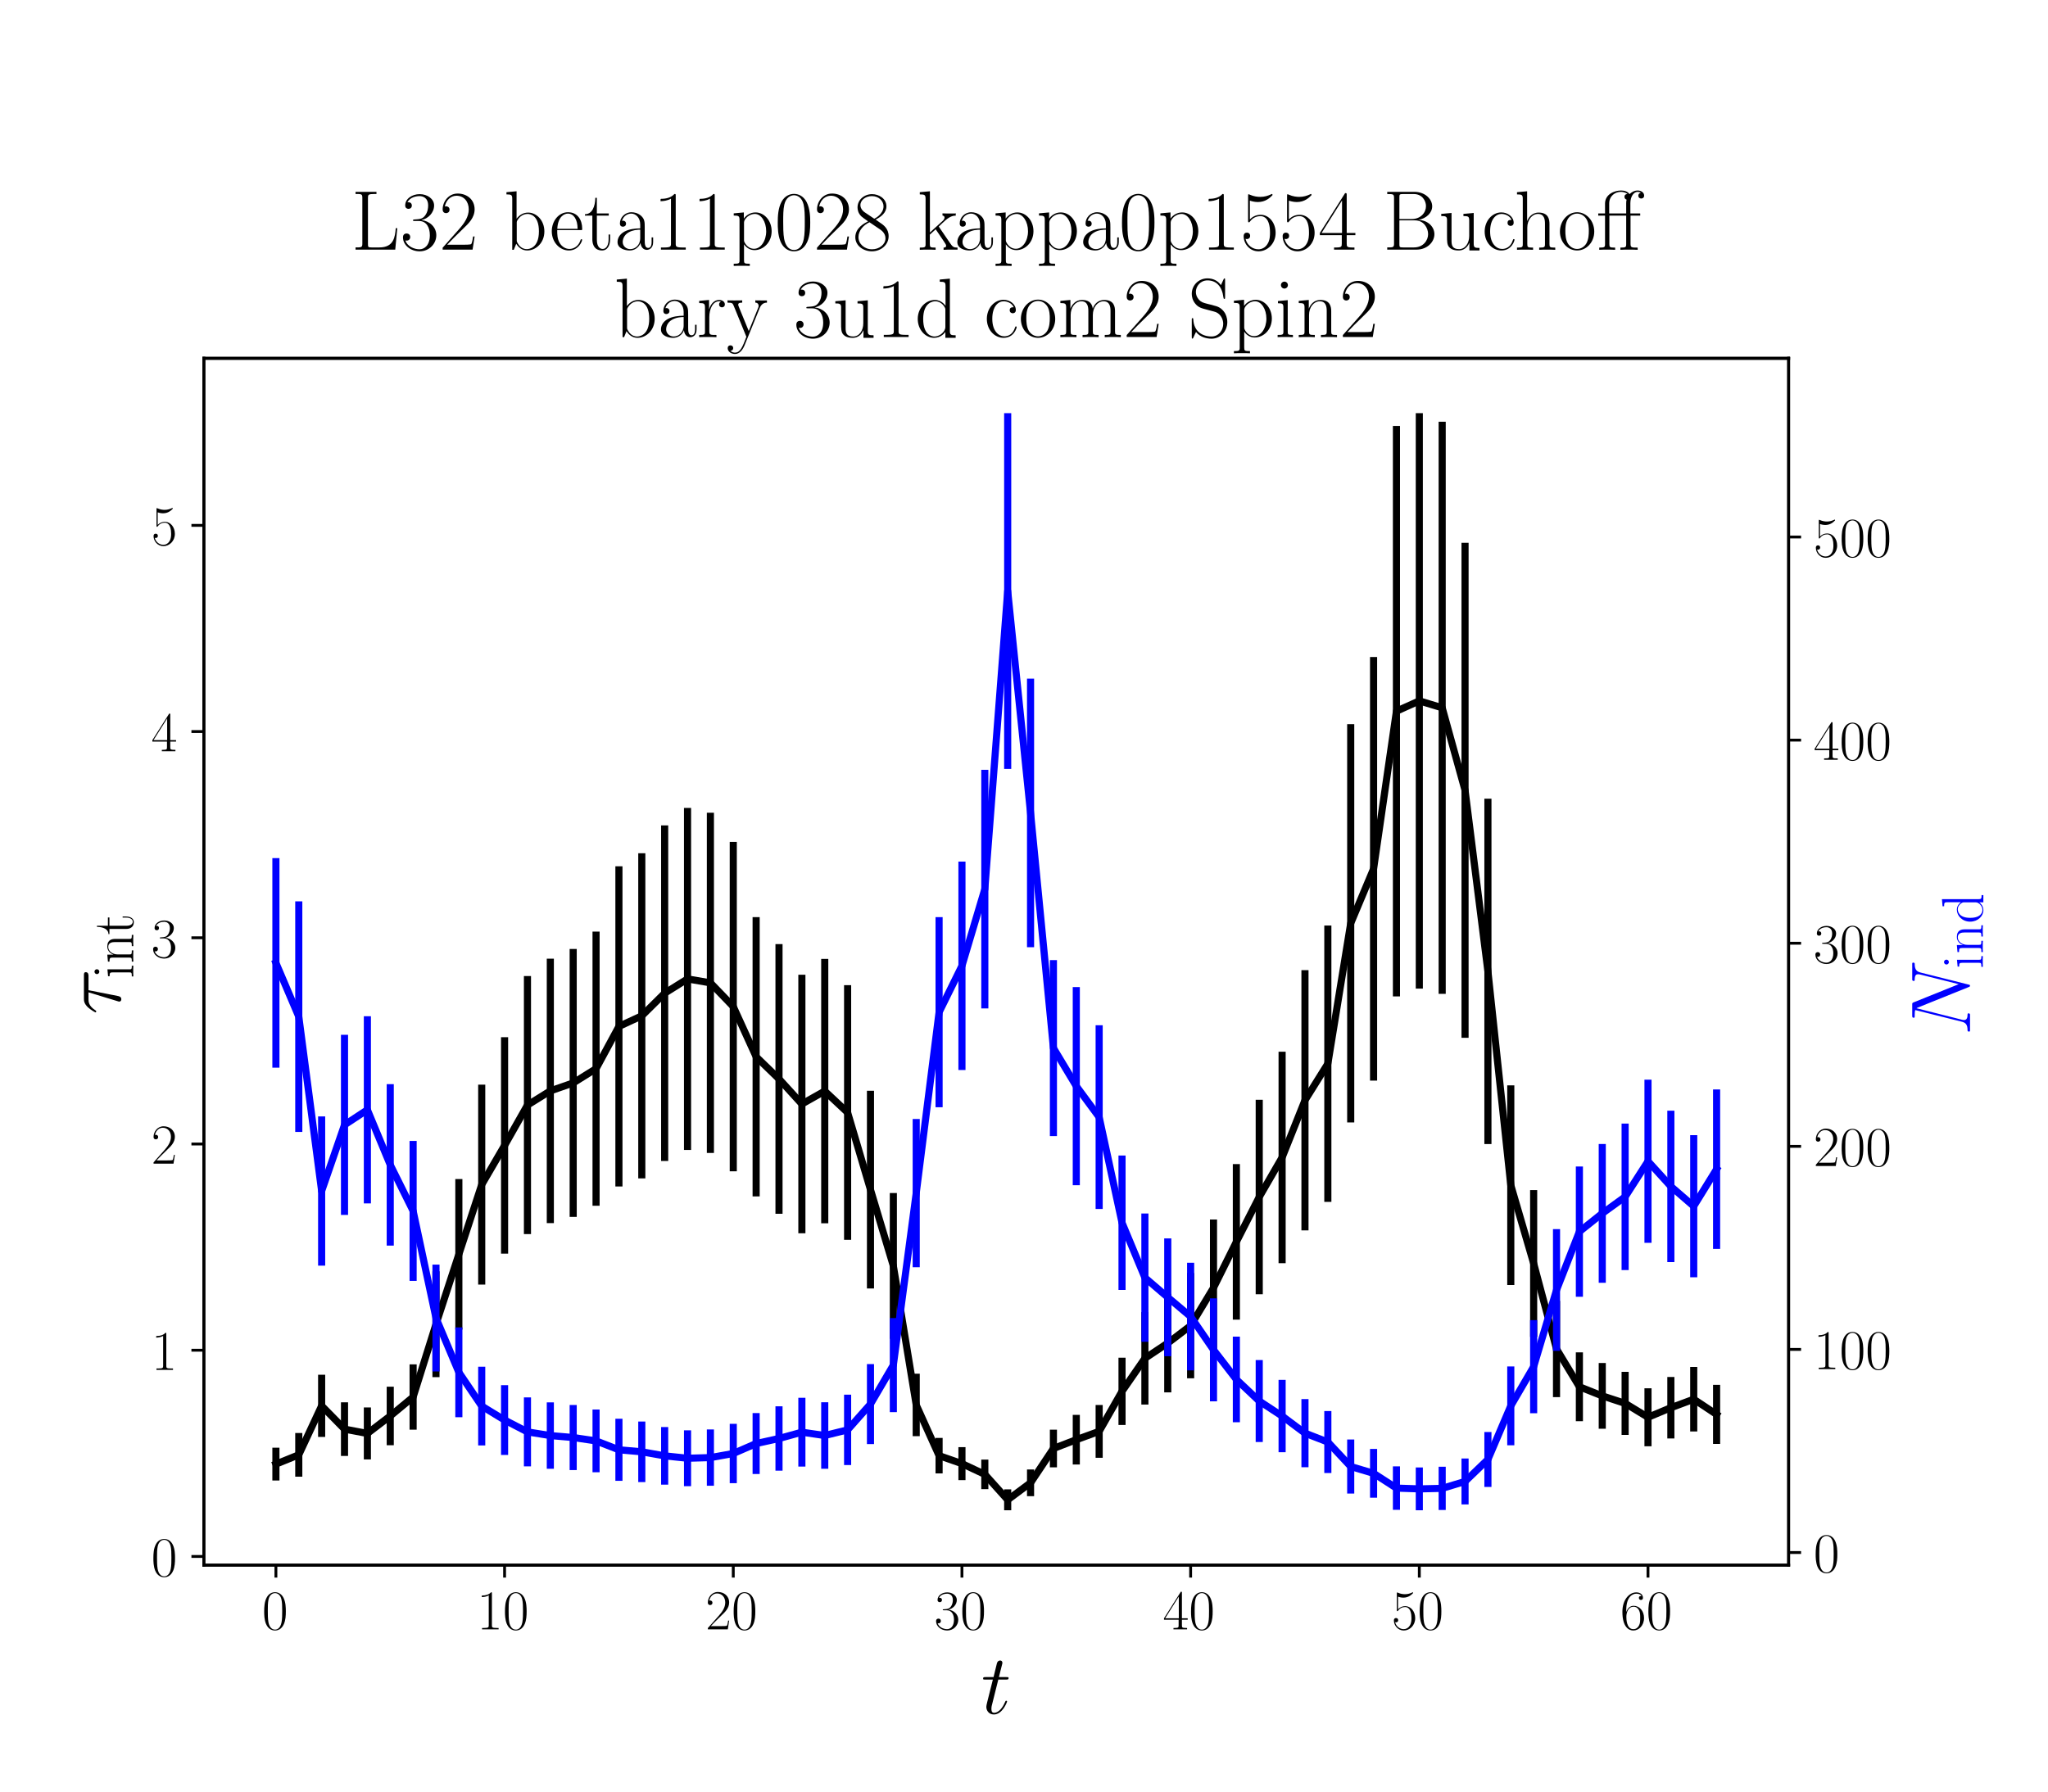 <?xml version="1.0" encoding="utf-8" standalone="no"?>
<!DOCTYPE svg PUBLIC "-//W3C//DTD SVG 1.1//EN"
  "http://www.w3.org/Graphics/SVG/1.1/DTD/svg11.dtd">
<!-- Created with matplotlib (https://matplotlib.org/) -->
<svg height="504pt" version="1.1" viewBox="0 0 576 504" width="576pt" xmlns="http://www.w3.org/2000/svg" xmlns:xlink="http://www.w3.org/1999/xlink">
 <defs>
  <style type="text/css">*{stroke-linecap:butt;stroke-linejoin:round;}</style>
 </defs>
 <g id="figure_1">
  <g id="patch_1">
   <path d="M 0 504 
L 576 504 
L 576 0 
L 0 0 
z
" style="fill:#ffffff;"/>
  </g>
  <g id="axes_1">
   <g id="patch_2">
    <path d="M 57.339 440.296 
L 503.053 440.296 
L 503.053 100.8 
L 57.339 100.8 
z
" style="fill:#ffffff;"/>
   </g>
   <g id="matplotlib.axis_1">
    <g id="xtick_1">
     <g id="line2d_1">
      <defs>
       <path d="M 0 0 
L 0 3.5 
" id="m902bed7549" style="stroke:#000000;stroke-width:0.8;"/>
      </defs>
      <g>
       <use style="stroke:#000000;stroke-width:0.8;" x="77.599" xlink:href="#m902bed7549" y="440.296"/>
      </g>
     </g>
     <g id="text_1">
      <!-- $\mathdefault{0}$ -->
      <g transform="translate(73.697 458.365)scale(0.16 -0.16)">
       <defs>
        <path d="M 42 31.641 
C 42 37.75 41.906 48.125 37.703 56.109 
C 34 63.109 28.094 65.594 22.906 65.594 
C 18.094 65.594 12 63.406 8.203 56.203 
C 4.203 48.719 3.797 39.438 3.797 31.641 
C 3.797 25.953 3.906 17.281 7 9.672 
C 11.297 -0.609 19 -2 22.906 -2 
C 27.5 -2 34.5 -0.109 38.594 9.375 
C 41.594 16.281 42 24.359 42 31.641 
z
M 22.906 -0.406 
C 16.5 -0.406 12.703 5.078 11.297 12.688 
C 10.203 18.562 10.203 27.156 10.203 32.75 
C 10.203 40.438 10.203 46.828 11.5 52.922 
C 13.406 61.391 19 64 22.906 64 
C 27 64 32.297 61.297 34.203 53.125 
C 35.5 47.438 35.594 40.734 35.594 32.75 
C 35.594 26.25 35.594 18.266 34.406 12.375 
C 32.297 1.484 26.406 -0.406 22.906 -0.406 
z
" id="CMR17-48"/>
       </defs>
       <use transform="scale(0.996)" xlink:href="#CMR17-48"/>
      </g>
     </g>
    </g>
    <g id="xtick_2">
     <g id="line2d_2">
      <g>
       <use style="stroke:#000000;stroke-width:0.8;" x="141.915" xlink:href="#m902bed7549" y="440.296"/>
      </g>
     </g>
     <g id="text_2">
      <!-- $\mathdefault{10}$ -->
      <g transform="translate(134.111 458.365)scale(0.16 -0.16)">
       <defs>
        <path d="M 26.594 63.406 
C 26.594 65.5 26.5 65.5 25.094 65.5 
C 21.203 61.188 15.297 59.797 9.703 59.797 
C 9.406 59.797 8.906 59.797 8.797 59.5 
C 8.703 59.297 8.703 59.094 8.703 57 
C 11.797 57 17 57.594 21 59.984 
L 21 7.203 
C 21 3.688 20.797 2.5 12.203 2.5 
L 9.203 2.5 
L 9.203 0 
C 14 0 19 0 23.797 0 
C 28.594 0 33.594 0 38.406 0 
L 38.406 2.5 
L 35.406 2.5 
C 26.797 2.5 26.594 3.594 26.594 7.156 
z
" id="CMR17-49"/>
       </defs>
       <use transform="scale(0.996)" xlink:href="#CMR17-49"/>
       <use transform="translate(45.69 0)scale(0.996)" xlink:href="#CMR17-48"/>
      </g>
     </g>
    </g>
    <g id="xtick_3">
     <g id="line2d_3">
      <g>
       <use style="stroke:#000000;stroke-width:0.8;" x="206.232" xlink:href="#m902bed7549" y="440.296"/>
      </g>
     </g>
     <g id="text_3">
      <!-- $\mathdefault{20}$ -->
      <g transform="translate(198.428 458.365)scale(0.16 -0.16)">
       <defs>
        <path d="M 41.703 15.453 
L 39.906 15.453 
C 38.906 8.375 38.094 7.172 37.703 6.562 
C 37.203 5.766 30 5.766 28.594 5.766 
L 9.406 5.766 
C 13 9.672 20 16.75 28.5 24.953 
C 34.594 30.734 41.703 37.531 41.703 47.422 
C 41.703 59.219 32.297 66 21.797 66 
C 10.797 66 4.094 56.312 4.094 47.344 
C 4.094 43.438 7 42.938 8.203 42.938 
C 9.203 42.938 12.203 43.547 12.203 47.031 
C 12.203 50.109 9.594 51 8.203 51 
C 7.594 51 7 50.906 6.594 50.703 
C 8.5 59.219 14.297 63.406 20.406 63.406 
C 29.094 63.406 34.797 56.516 34.797 47.422 
C 34.797 38.734 29.703 31.25 24 24.75 
L 4.094 2.281 
L 4.094 0 
L 39.297 0 
z
" id="CMR17-50"/>
       </defs>
       <use transform="scale(0.996)" xlink:href="#CMR17-50"/>
       <use transform="translate(45.69 0)scale(0.996)" xlink:href="#CMR17-48"/>
      </g>
     </g>
    </g>
    <g id="xtick_4">
     <g id="line2d_4">
      <g>
       <use style="stroke:#000000;stroke-width:0.8;" x="270.549" xlink:href="#m902bed7549" y="440.296"/>
      </g>
     </g>
     <g id="text_4">
      <!-- $\mathdefault{30}$ -->
      <g transform="translate(262.745 458.365)scale(0.16 -0.16)">
       <defs>
        <path d="M 22.094 33.703 
C 31 33.703 34.906 25.969 34.906 17.031 
C 34.906 5 28.5 0.391 22.703 0.391 
C 17.406 0.391 8.797 3.031 6.094 10.828 
C 6.594 10.625 7.094 10.625 7.594 10.625 
C 10 10.625 11.797 12.219 11.797 14.812 
C 11.797 17.703 9.594 19 7.594 19 
C 5.906 19 3.297 18.203 3.297 14.469 
C 3.297 5.234 12.297 -2 22.906 -2 
C 34 -2 42.5 6.719 42.5 16.953 
C 42.5 26.672 34.5 33.703 25 34.797 
C 32.594 36.375 39.906 43.062 39.906 52.016 
C 39.906 59.688 32 65.297 23 65.297 
C 13.906 65.297 5.906 59.828 5.906 52.016 
C 5.906 48.594 8.5 48 9.797 48 
C 11.906 48 13.703 49.297 13.703 51.891 
C 13.703 54.469 11.906 55.766 9.797 55.766 
C 9.406 55.766 8.906 55.766 8.5 55.578 
C 11.406 61.859 19.297 63 22.797 63 
C 26.297 63 32.906 61.328 32.906 51.875 
C 32.906 49.109 32.5 44.188 29.094 39.844 
C 26.094 36 22.703 36 19.406 35.688 
C 18.906 35.688 16.594 35.453 16.203 35.453 
C 15.5 35.359 15.094 35.266 15.094 34.5 
C 15.094 33.797 15.203 33.703 17.203 33.703 
z
" id="CMR17-51"/>
       </defs>
       <use transform="scale(0.996)" xlink:href="#CMR17-51"/>
       <use transform="translate(45.69 0)scale(0.996)" xlink:href="#CMR17-48"/>
      </g>
     </g>
    </g>
    <g id="xtick_5">
     <g id="line2d_5">
      <g>
       <use style="stroke:#000000;stroke-width:0.8;" x="334.865" xlink:href="#m902bed7549" y="440.296"/>
      </g>
     </g>
     <g id="text_5">
      <!-- $\mathdefault{40}$ -->
      <g transform="translate(327.061 458.365)scale(0.16 -0.16)">
       <defs>
        <path d="M 33.594 64.406 
C 33.594 66.5 33.5 66.5 31.703 66.5 
L 2 19.594 
L 2 17 
L 27.797 17 
L 27.797 7.141 
C 27.797 3.5 27.594 2.5 20.594 2.5 
L 18.703 2.5 
L 18.703 0 
C 21.906 0 27.297 0 30.703 0 
C 34.094 0 39.5 0 42.703 0 
L 42.703 2.5 
L 40.797 2.5 
C 33.797 2.5 33.594 3.5 33.594 7.141 
L 33.594 17 
L 43.797 17 
L 43.797 19.594 
L 33.594 19.594 
z
M 28.094 57.859 
L 28.094 19.594 
L 4 19.594 
z
" id="CMR17-52"/>
       </defs>
       <use transform="scale(0.996)" xlink:href="#CMR17-52"/>
       <use transform="translate(45.69 0)scale(0.996)" xlink:href="#CMR17-48"/>
      </g>
     </g>
    </g>
    <g id="xtick_6">
     <g id="line2d_6">
      <g>
       <use style="stroke:#000000;stroke-width:0.8;" x="399.182" xlink:href="#m902bed7549" y="440.296"/>
      </g>
     </g>
     <g id="text_6">
      <!-- $\mathdefault{50}$ -->
      <g transform="translate(391.378 458.365)scale(0.16 -0.16)">
       <defs>
        <path d="M 11.406 57.688 
C 12.406 57.281 16.5 56 20.703 56 
C 30 56 35.094 61.109 38 64.062 
C 38 64.953 38 65.5 37.406 65.5 
C 37.297 65.5 37.094 65.5 36.297 65.047 
C 32.797 63.406 28.703 62.078 23.703 62.078 
C 20.703 62.078 16.203 62.484 11.297 64.672 
C 10.203 65.172 10 65.172 9.906 65.172 
C 9.406 65.172 9.297 65.062 9.297 63.078 
L 9.297 34.422 
C 9.297 32.641 9.297 32.141 10.297 32.141 
C 10.797 32.141 11 32.344 11.5 33.031 
C 14.703 37.516 19.094 39.406 24.094 39.406 
C 27.594 39.406 35.094 37.219 35.094 20.141 
C 35.094 16.953 35.094 11.172 32.094 6.578 
C 29.594 2.484 25.703 0.391 21.406 0.391 
C 14.797 0.391 8.094 5 6.297 12.719 
C 6.703 12.609 7.5 12.422 7.906 12.422 
C 9.203 12.422 11.703 13.125 11.703 16.219 
C 11.703 18.906 9.797 20 7.906 20 
C 5.594 20 4.094 18.594 4.094 15.797 
C 4.094 7.094 11 -2 21.594 -2 
C 31.906 -2 41.703 6.875 41.703 19.75 
C 41.703 31.719 33.906 41 24.203 41 
C 19.094 41 14.797 39.109 11.406 35.531 
z
" id="CMR17-53"/>
       </defs>
       <use transform="scale(0.996)" xlink:href="#CMR17-53"/>
       <use transform="translate(45.69 0)scale(0.996)" xlink:href="#CMR17-48"/>
      </g>
     </g>
    </g>
    <g id="xtick_7">
     <g id="line2d_7">
      <g>
       <use style="stroke:#000000;stroke-width:0.8;" x="463.498" xlink:href="#m902bed7549" y="440.296"/>
      </g>
     </g>
     <g id="text_7">
      <!-- $\mathdefault{60}$ -->
      <g transform="translate(455.694 458.365)scale(0.16 -0.16)">
       <defs>
        <path d="M 10.594 34 
C 10.594 57.656 21.797 63 28.297 63 
C 30.406 63 35.5 62.641 37.5 59 
C 35.906 59 32.906 59 32.906 55.516 
C 32.906 52.828 35.094 51.922 36.5 51.922 
C 37.406 51.922 40.094 52.312 40.094 55.625 
C 40.094 61.781 35.094 65.297 28.203 65.297 
C 16.297 65.297 3.797 52.969 3.797 31 
C 3.797 3.953 15.094 -2 23.094 -2 
C 32.797 -2 42 6.672 42 20.047 
C 42 32.516 33.906 41.594 23.703 41.594 
C 17.594 41.594 13.094 37.609 10.594 30.625 
z
M 23.094 0.391 
C 10.797 0.391 10.797 18.75 10.797 22.438 
C 10.797 29.625 14.203 40 23.5 40 
C 25.203 40 30.094 40 33.406 33.125 
C 35.203 29.219 35.203 25.141 35.203 20.141 
C 35.203 14.75 35.203 10.781 33.094 6.781 
C 30.906 2.672 27.703 0.391 23.094 0.391 
z
" id="CMR17-54"/>
       </defs>
       <use transform="scale(0.996)" xlink:href="#CMR17-54"/>
       <use transform="translate(45.69 0)scale(0.996)" xlink:href="#CMR17-48"/>
      </g>
     </g>
    </g>
    <g id="text_8">
     <!-- $t$ -->
     <g transform="translate(275.969 482.069)scale(0.24 -0.24)">
      <defs>
       <path d="M 20.094 40.094 
L 29.297 40.094 
C 31.203 40.094 32.203 40.094 32.203 41.891 
C 32.203 43 31.594 43 29.594 43 
L 20.797 43 
L 24.5 57.688 
C 24.906 59.078 24.906 59.281 24.906 60 
C 24.906 61.609 23.594 62.5 22.297 62.5 
C 21.5 62.5 19.203 62.203 18.406 58.984 
L 14.5 43 
L 5.094 43 
C 3.094 43 2.203 43 2.203 41.094 
C 2.203 40.094 2.906 40.094 4.797 40.094 
L 13.703 40.094 
L 7.094 13.766 
C 6.297 10.281 6 9.281 6 7.984 
C 6 3.297 9.297 -1 14.906 -1 
C 25 -1 30.406 13.562 30.406 14.25 
C 30.406 14.859 30 15.156 29.406 15.156 
C 29.203 15.156 28.797 15.156 28.594 14.75 
C 28.5 14.656 28.406 14.547 27.703 12.953 
C 25.594 7.984 21 1 15.203 1 
C 12.203 1 12 3.5 12 5.688 
C 12 5.781 12 7.688 12.297 8.875 
z
" id="CMMI12-116"/>
      </defs>
      <use transform="scale(0.996)" xlink:href="#CMMI12-116"/>
     </g>
    </g>
   </g>
   <g id="matplotlib.axis_2">
    <g id="ytick_1">
     <g id="line2d_8">
      <defs>
       <path d="M 0 0 
L -3.5 0 
" id="ma479861c8b" style="stroke:#000000;stroke-width:0.8;"/>
      </defs>
      <g>
       <use style="stroke:#000000;stroke-width:0.8;" x="57.339" xlink:href="#ma479861c8b" y="437.847"/>
      </g>
     </g>
     <g id="text_9">
      <!-- $\mathdefault{0}$ -->
      <g transform="translate(42.535 443.382)scale(0.16 -0.16)">
       <use transform="scale(0.996)" xlink:href="#CMR17-48"/>
      </g>
     </g>
    </g>
    <g id="ytick_2">
     <g id="line2d_9">
      <g>
       <use style="stroke:#000000;stroke-width:0.8;" x="57.339" xlink:href="#ma479861c8b" y="379.836"/>
      </g>
     </g>
     <g id="text_10">
      <!-- $\mathdefault{1}$ -->
      <g transform="translate(42.535 385.37)scale(0.16 -0.16)">
       <use transform="scale(0.996)" xlink:href="#CMR17-49"/>
      </g>
     </g>
    </g>
    <g id="ytick_3">
     <g id="line2d_10">
      <g>
       <use style="stroke:#000000;stroke-width:0.8;" x="57.339" xlink:href="#ma479861c8b" y="321.824"/>
      </g>
     </g>
     <g id="text_11">
      <!-- $\mathdefault{2}$ -->
      <g transform="translate(42.535 327.358)scale(0.16 -0.16)">
       <use transform="scale(0.996)" xlink:href="#CMR17-50"/>
      </g>
     </g>
    </g>
    <g id="ytick_4">
     <g id="line2d_11">
      <g>
       <use style="stroke:#000000;stroke-width:0.8;" x="57.339" xlink:href="#ma479861c8b" y="263.812"/>
      </g>
     </g>
     <g id="text_12">
      <!-- $\mathdefault{3}$ -->
      <g transform="translate(42.535 269.347)scale(0.16 -0.16)">
       <use transform="scale(0.996)" xlink:href="#CMR17-51"/>
      </g>
     </g>
    </g>
    <g id="ytick_5">
     <g id="line2d_12">
      <g>
       <use style="stroke:#000000;stroke-width:0.8;" x="57.339" xlink:href="#ma479861c8b" y="205.8"/>
      </g>
     </g>
     <g id="text_13">
      <!-- $\mathdefault{4}$ -->
      <g transform="translate(42.535 211.335)scale(0.16 -0.16)">
       <use transform="scale(0.996)" xlink:href="#CMR17-52"/>
      </g>
     </g>
    </g>
    <g id="ytick_6">
     <g id="line2d_13">
      <g>
       <use style="stroke:#000000;stroke-width:0.8;" x="57.339" xlink:href="#ma479861c8b" y="147.788"/>
      </g>
     </g>
     <g id="text_14">
      <!-- $\mathdefault{5}$ -->
      <g transform="translate(42.535 153.323)scale(0.16 -0.16)">
       <use transform="scale(0.996)" xlink:href="#CMR17-53"/>
      </g>
     </g>
    </g>
    <g id="text_15">
     <!-- $\tau_{\rm int}$ -->
     <g transform="translate(33.884 285.419)rotate(-90)scale(0.24 -0.24)">
      <defs>
       <path d="M 28.703 37.625 
L 45.297 37.625 
C 46.594 37.625 49.906 37.625 49.906 40.812 
C 49.906 43 48 43 46.203 43 
L 18.703 43 
C 16.406 43 13 43 8.406 38.125 
C 5.797 35.234 2.594 29.953 2.594 29.359 
C 2.594 28.766 3.094 28.562 3.703 28.562 
C 4.406 28.562 4.5 28.859 5 29.453 
C 10.203 37.625 15.406 37.625 17.906 37.625 
L 26.203 37.625 
L 15.797 3.484 
C 15.297 1.984 15.297 1.781 15.297 1.484 
C 15.297 0.391 16 -1 18 -1 
C 21.094 -1 21.594 1.688 21.906 3.172 
z
" id="CMMI12-28"/>
       <path d="M 15.5 61.078 
C 15.5 63.266 13.703 65.156 11.406 65.156 
C 9.203 65.156 7.297 63.375 7.297 61.078 
C 7.297 58.891 9.094 57 11.406 57 
C 13.594 57 15.5 58.797 15.5 61.078 
z
M 3.797 42.281 
L 3.797 39.703 
C 9.406 39.703 10.203 39.094 10.203 34.328 
L 10.203 6.672 
C 10.203 2.875 9.797 2.391 3.406 2.391 
L 3.406 -0.203 
C 5.797 0 10.094 0 12.594 0 
C 15 0 19.094 0 21.406 -0.203 
L 21.406 2.391 
C 15.5 2.391 15.297 2.984 15.297 6.562 
L 15.297 43.375 
z
" id="CMR17-105"/>
       <path d="M 41.5 30.203 
C 41.5 35.297 40.5 43.594 28.703 43.594 
C 20.797 43.594 16.703 37.5 15.203 33.5 
L 15.094 33.5 
L 15.094 43.594 
L 3.297 42.5 
L 3.297 39.906 
C 9.203 39.906 10.094 39.297 10.094 34.5 
L 10.094 6.688 
C 10.094 2.875 9.703 2.391 3.297 2.391 
L 3.297 -0.203 
C 5.703 0 10.094 0 12.703 0 
C 15.297 0 19.797 0 22.203 -0.203 
L 22.203 2.391 
C 15.797 2.391 15.406 2.781 15.406 6.688 
L 15.406 25.906 
C 15.406 35.109 21 42 28 42 
C 35.406 42 36.203 35.406 36.203 30.594 
L 36.203 6.688 
C 36.203 2.875 35.797 2.391 29.406 2.391 
L 29.406 -0.203 
C 31.797 0 36.203 0 38.797 0 
C 41.406 0 45.906 0 48.297 -0.203 
L 48.297 2.391 
C 41.906 2.391 41.5 2.781 41.5 6.688 
z
" id="CMR17-110"/>
       <path d="M 15.094 40 
L 29.094 40 
L 29.094 42.578 
L 15.094 42.578 
L 15.094 61 
L 13.297 61 
C 13.094 50.703 9.594 41.688 1.094 41.688 
L 1.094 40 
L 9.797 40 
L 9.797 12.047 
C 9.797 10.156 9.797 -1 21.406 -1 
C 27.297 -1 30.703 4.781 30.703 12.141 
L 30.703 17.812 
L 28.906 17.812 
L 28.906 12.234 
C 28.906 5.375 26.203 0.797 22 0.797 
C 19.094 0.797 15.094 2.781 15.094 11.844 
z
" id="CMR17-116"/>
      </defs>
      <use transform="scale(0.996)" xlink:href="#CMMI12-28"/>
      <use transform="translate(42.364 -14.944)scale(0.697)" xlink:href="#CMR17-105"/>
      <use transform="translate(59.773 -14.944)scale(0.697)" xlink:href="#CMR17-110"/>
      <use transform="translate(93.578 -14.944)scale(0.697)" xlink:href="#CMR17-116"/>
     </g>
    </g>
   </g>
   <g id="LineCollection_1">
    <path clip-path="url(#p01604b6675)" d="M 77.599 416.486 
L 77.599 407.254 
" style="fill:none;stroke:#000000;stroke-width:2;"/>
    <path clip-path="url(#p01604b6675)" d="M 84.031 415.413 
L 84.031 403.117 
" style="fill:none;stroke:#000000;stroke-width:2;"/>
    <path clip-path="url(#p01604b6675)" d="M 90.462 404.223 
L 90.462 386.731 
" style="fill:none;stroke:#000000;stroke-width:2;"/>
    <path clip-path="url(#p01604b6675)" d="M 96.894 409.574 
L 96.894 394.489 
" style="fill:none;stroke:#000000;stroke-width:2;"/>
    <path clip-path="url(#p01604b6675)" d="M 103.325 410.562 
L 103.325 395.936 
" style="fill:none;stroke:#000000;stroke-width:2;"/>
    <path clip-path="url(#p01604b6675)" d="M 109.757 406.562 
L 109.757 390.105 
" style="fill:none;stroke:#000000;stroke-width:2;"/>
    <path clip-path="url(#p01604b6675)" d="M 116.189 402.192 
L 116.189 383.823 
" style="fill:none;stroke:#000000;stroke-width:2;"/>
    <path clip-path="url(#p01604b6675)" d="M 122.62 387.41 
L 122.62 357.646 
" style="fill:none;stroke:#000000;stroke-width:2;"/>
    <path clip-path="url(#p01604b6675)" d="M 129.052 374.031 
L 129.052 331.679 
" style="fill:none;stroke:#000000;stroke-width:2;"/>
    <path clip-path="url(#p01604b6675)" d="M 135.484 361.367 
L 135.484 305.132 
" style="fill:none;stroke:#000000;stroke-width:2;"/>
    <path clip-path="url(#p01604b6675)" d="M 141.915 352.67 
L 141.915 291.778 
" style="fill:none;stroke:#000000;stroke-width:2;"/>
    <path clip-path="url(#p01604b6675)" d="M 148.347 347.172 
L 148.347 274.582 
" style="fill:none;stroke:#000000;stroke-width:2;"/>
    <path clip-path="url(#p01604b6675)" d="M 154.779 344.076 
L 154.779 269.689 
" style="fill:none;stroke:#000000;stroke-width:2;"/>
    <path clip-path="url(#p01604b6675)" d="M 161.21 342.336 
L 161.21 266.958 
" style="fill:none;stroke:#000000;stroke-width:2;"/>
    <path clip-path="url(#p01604b6675)" d="M 167.642 339.199 
L 167.642 262.067 
" style="fill:none;stroke:#000000;stroke-width:2;"/>
    <path clip-path="url(#p01604b6675)" d="M 174.074 333.778 
L 174.074 243.707 
" style="fill:none;stroke:#000000;stroke-width:2;"/>
    <path clip-path="url(#p01604b6675)" d="M 180.505 331.503 
L 180.505 240.033 
" style="fill:none;stroke:#000000;stroke-width:2;"/>
    <path clip-path="url(#p01604b6675)" d="M 186.937 326.607 
L 186.937 232.204 
" style="fill:none;stroke:#000000;stroke-width:2;"/>
    <path clip-path="url(#p01604b6675)" d="M 193.369 323.491 
L 193.369 227.275 
" style="fill:none;stroke:#000000;stroke-width:2;"/>
    <path clip-path="url(#p01604b6675)" d="M 199.8 324.349 
L 199.8 228.628 
" style="fill:none;stroke:#000000;stroke-width:2;"/>
    <path clip-path="url(#p01604b6675)" d="M 206.232 329.507 
L 206.232 236.829 
" style="fill:none;stroke:#000000;stroke-width:2;"/>
    <path clip-path="url(#p01604b6675)" d="M 212.664 336.57 
L 212.664 258.002 
" style="fill:none;stroke:#000000;stroke-width:2;"/>
    <path clip-path="url(#p01604b6675)" d="M 219.095 341.458 
L 219.095 265.585 
" style="fill:none;stroke:#000000;stroke-width:2;"/>
    <path clip-path="url(#p01604b6675)" d="M 225.527 346.937 
L 225.527 274.21 
" style="fill:none;stroke:#000000;stroke-width:2;"/>
    <path clip-path="url(#p01604b6675)" d="M 231.959 344.119 
L 231.959 269.757 
" style="fill:none;stroke:#000000;stroke-width:2;"/>
    <path clip-path="url(#p01604b6675)" d="M 238.39 348.783 
L 238.39 277.144 
" style="fill:none;stroke:#000000;stroke-width:2;"/>
    <path clip-path="url(#p01604b6675)" d="M 244.822 362.471 
L 244.822 306.852 
" style="fill:none;stroke:#000000;stroke-width:2;"/>
    <path clip-path="url(#p01604b6675)" d="M 251.254 376.627 
L 251.254 335.621 
" style="fill:none;stroke:#000000;stroke-width:2;"/>
    <path clip-path="url(#p01604b6675)" d="M 257.685 404.021 
L 257.685 386.441 
" style="fill:none;stroke:#000000;stroke-width:2;"/>
    <path clip-path="url(#p01604b6675)" d="M 264.117 414.487 
L 264.117 404.513 
" style="fill:none;stroke:#000000;stroke-width:2;"/>
    <path clip-path="url(#p01604b6675)" d="M 270.549 416.377 
L 270.549 407.104 
" style="fill:none;stroke:#000000;stroke-width:2;"/>
    <path clip-path="url(#p01604b6675)" d="M 276.98 418.911 
L 276.98 410.607 
" style="fill:none;stroke:#000000;stroke-width:2;"/>
    <path clip-path="url(#p01604b6675)" d="M 283.412 424.864 
L 283.412 418.969 
" style="fill:none;stroke:#000000;stroke-width:2;"/>
    <path clip-path="url(#p01604b6675)" d="M 289.843 420.898 
L 289.843 413.377 
" style="fill:none;stroke:#000000;stroke-width:2;"/>
    <path clip-path="url(#p01604b6675)" d="M 296.275 412.778 
L 296.275 402.188 
" style="fill:none;stroke:#000000;stroke-width:2;"/>
    <path clip-path="url(#p01604b6675)" d="M 302.707 411.983 
L 302.707 398.028 
" style="fill:none;stroke:#000000;stroke-width:2;"/>
    <path clip-path="url(#p01604b6675)" d="M 309.138 410.091 
L 309.138 395.246 
" style="fill:none;stroke:#000000;stroke-width:2;"/>
    <path clip-path="url(#p01604b6675)" d="M 315.57 400.866 
L 315.57 381.936 
" style="fill:none;stroke:#000000;stroke-width:2;"/>
    <path clip-path="url(#p01604b6675)" d="M 322.002 395.127 
L 322.002 369.12 
" style="fill:none;stroke:#000000;stroke-width:2;"/>
    <path clip-path="url(#p01604b6675)" d="M 328.433 391.688 
L 328.433 363.972 
" style="fill:none;stroke:#000000;stroke-width:2;"/>
    <path clip-path="url(#p01604b6675)" d="M 334.865 387.735 
L 334.865 358.124 
" style="fill:none;stroke:#000000;stroke-width:2;"/>
    <path clip-path="url(#p01604b6675)" d="M 341.297 381.48 
L 341.297 343.072 
" style="fill:none;stroke:#000000;stroke-width:2;"/>
    <path clip-path="url(#p01604b6675)" d="M 347.728 371.234 
L 347.728 327.468 
" style="fill:none;stroke:#000000;stroke-width:2;"/>
    <path clip-path="url(#p01604b6675)" d="M 354.16 364.086 
L 354.16 309.376 
" style="fill:none;stroke:#000000;stroke-width:2;"/>
    <path clip-path="url(#p01604b6675)" d="M 360.592 355.356 
L 360.592 295.866 
" style="fill:none;stroke:#000000;stroke-width:2;"/>
    <path clip-path="url(#p01604b6675)" d="M 367.023 346.124 
L 367.023 272.922 
" style="fill:none;stroke:#000000;stroke-width:2;"/>
    <path clip-path="url(#p01604b6675)" d="M 373.455 338.099 
L 373.455 260.363 
" style="fill:none;stroke:#000000;stroke-width:2;"/>
    <path clip-path="url(#p01604b6675)" d="M 379.887 315.756 
L 379.887 203.72 
" style="fill:none;stroke:#000000;stroke-width:2;"/>
    <path clip-path="url(#p01604b6675)" d="M 386.318 303.982 
L 386.318 184.828 
" style="fill:none;stroke:#000000;stroke-width:2;"/>
    <path clip-path="url(#p01604b6675)" d="M 392.75 280.298 
L 392.75 119.822 
" style="fill:none;stroke:#000000;stroke-width:2;"/>
    <path clip-path="url(#p01604b6675)" d="M 399.182 278.11 
L 399.182 116.232 
" style="fill:none;stroke:#000000;stroke-width:2;"/>
    <path clip-path="url(#p01604b6675)" d="M 405.613 279.578 
L 405.613 118.639 
" style="fill:none;stroke:#000000;stroke-width:2;"/>
    <path clip-path="url(#p01604b6675)" d="M 412.045 291.952 
L 412.045 152.687 
" style="fill:none;stroke:#000000;stroke-width:2;"/>
    <path clip-path="url(#p01604b6675)" d="M 418.477 321.841 
L 418.477 224.681 
" style="fill:none;stroke:#000000;stroke-width:2;"/>
    <path clip-path="url(#p01604b6675)" d="M 424.908 361.492 
L 424.908 305.327 
" style="fill:none;stroke:#000000;stroke-width:2;"/>
    <path clip-path="url(#p01604b6675)" d="M 431.34 376.074 
L 431.34 334.779 
" style="fill:none;stroke:#000000;stroke-width:2;"/>
    <path clip-path="url(#p01604b6675)" d="M 437.772 393.028 
L 437.772 365.972 
" style="fill:none;stroke:#000000;stroke-width:2;"/>
    <path clip-path="url(#p01604b6675)" d="M 444.203 399.803 
L 444.203 380.429 
" style="fill:none;stroke:#000000;stroke-width:2;"/>
    <path clip-path="url(#p01604b6675)" d="M 450.635 401.923 
L 450.635 383.439 
" style="fill:none;stroke:#000000;stroke-width:2;"/>
    <path clip-path="url(#p01604b6675)" d="M 457.067 403.656 
L 457.067 385.917 
" style="fill:none;stroke:#000000;stroke-width:2;"/>
    <path clip-path="url(#p01604b6675)" d="M 463.498 406.862 
L 463.498 390.539 
" style="fill:none;stroke:#000000;stroke-width:2;"/>
    <path clip-path="url(#p01604b6675)" d="M 469.93 404.661 
L 469.93 387.36 
" style="fill:none;stroke:#000000;stroke-width:2;"/>
    <path clip-path="url(#p01604b6675)" d="M 476.362 402.696 
L 476.362 384.543 
" style="fill:none;stroke:#000000;stroke-width:2;"/>
    <path clip-path="url(#p01604b6675)" d="M 482.793 406.2 
L 482.793 389.581 
" style="fill:none;stroke:#000000;stroke-width:2;"/>
   </g>
   <g id="line2d_14">
    <path clip-path="url(#p01604b6675)" d="M 77.599 411.87 
L 84.031 409.265 
L 90.462 395.477 
L 96.894 402.031 
L 103.325 403.249 
L 109.757 398.334 
L 116.189 393.008 
L 122.62 372.528 
L 129.052 352.855 
L 135.484 333.249 
L 141.915 322.224 
L 148.347 310.877 
L 154.779 306.882 
L 161.21 304.647 
L 167.642 300.633 
L 174.074 288.743 
L 180.505 285.768 
L 186.937 279.405 
L 193.369 275.383 
L 199.8 276.488 
L 206.232 283.168 
L 212.664 297.286 
L 219.095 303.522 
L 225.527 310.574 
L 231.959 306.938 
L 238.39 312.964 
L 244.822 334.662 
L 251.254 356.124 
L 257.685 395.231 
L 264.117 409.5 
L 270.549 411.741 
L 276.98 414.759 
L 283.412 421.916 
L 289.843 417.137 
L 296.275 407.483 
L 302.707 405.005 
L 309.138 402.668 
L 315.57 391.401 
L 322.002 382.123 
L 328.433 377.83 
L 334.865 372.929 
L 341.297 362.276 
L 347.728 349.351 
L 354.16 336.731 
L 360.592 325.611 
L 367.023 309.523 
L 373.455 299.231 
L 379.887 259.738 
L 386.318 244.405 
L 392.75 200.06 
L 399.182 197.171 
L 405.613 199.109 
L 412.045 222.32 
L 418.477 273.261 
L 424.908 333.41 
L 431.34 355.426 
L 437.772 379.5 
L 444.203 390.116 
L 450.635 392.681 
L 457.067 394.786 
L 463.498 398.7 
L 469.93 396.011 
L 476.362 393.62 
L 482.793 397.891 
" style="fill:none;stroke:#000000;stroke-linecap:square;stroke-width:2;"/>
   </g>
   <g id="patch_3">
    <path d="M 57.339 440.296 
L 57.339 100.8 
" style="fill:none;stroke:#000000;stroke-linecap:square;stroke-linejoin:miter;stroke-width:0.8;"/>
   </g>
   <g id="patch_4">
    <path d="M 503.053 440.296 
L 503.053 100.8 
" style="fill:none;stroke:#000000;stroke-linecap:square;stroke-linejoin:miter;stroke-width:0.8;"/>
   </g>
   <g id="patch_5">
    <path d="M 57.339 440.296 
L 503.053 440.296 
" style="fill:none;stroke:#000000;stroke-linecap:square;stroke-linejoin:miter;stroke-width:0.8;"/>
   </g>
   <g id="patch_6">
    <path d="M 57.339 100.8 
L 503.053 100.8 
" style="fill:none;stroke:#000000;stroke-linecap:square;stroke-linejoin:miter;stroke-width:0.8;"/>
   </g>
  </g>
  <g id="axes_2">
   <g id="matplotlib.axis_3">
    <g id="ytick_7">
     <g id="line2d_15">
      <defs>
       <path d="M 0 0 
L 3.5 0 
" id="m2571098a91" style="stroke:#000000;stroke-width:0.8;"/>
      </defs>
      <g>
       <use style="stroke:#000000;stroke-width:0.8;" x="503.053" xlink:href="#m2571098a91" y="436.746"/>
      </g>
     </g>
     <g id="text_16">
      <!-- $\mathdefault{0}$ -->
      <g transform="translate(510.053 442.281)scale(0.16 -0.16)">
       <use transform="scale(0.996)" xlink:href="#CMR17-48"/>
      </g>
     </g>
    </g>
    <g id="ytick_8">
     <g id="line2d_16">
      <g>
       <use style="stroke:#000000;stroke-width:0.8;" x="503.053" xlink:href="#m2571098a91" y="379.611"/>
      </g>
     </g>
     <g id="text_17">
      <!-- $\mathdefault{100}$ -->
      <g transform="translate(510.053 385.146)scale(0.16 -0.16)">
       <use transform="scale(0.996)" xlink:href="#CMR17-49"/>
       <use transform="translate(45.69 0)scale(0.996)" xlink:href="#CMR17-48"/>
       <use transform="translate(91.381 0)scale(0.996)" xlink:href="#CMR17-48"/>
      </g>
     </g>
    </g>
    <g id="ytick_9">
     <g id="line2d_17">
      <g>
       <use style="stroke:#000000;stroke-width:0.8;" x="503.053" xlink:href="#m2571098a91" y="322.477"/>
      </g>
     </g>
     <g id="text_18">
      <!-- $\mathdefault{200}$ -->
      <g transform="translate(510.053 328.011)scale(0.16 -0.16)">
       <use transform="scale(0.996)" xlink:href="#CMR17-50"/>
       <use transform="translate(45.69 0)scale(0.996)" xlink:href="#CMR17-48"/>
       <use transform="translate(91.381 0)scale(0.996)" xlink:href="#CMR17-48"/>
      </g>
     </g>
    </g>
    <g id="ytick_10">
     <g id="line2d_18">
      <g>
       <use style="stroke:#000000;stroke-width:0.8;" x="503.053" xlink:href="#m2571098a91" y="265.342"/>
      </g>
     </g>
     <g id="text_19">
      <!-- $\mathdefault{300}$ -->
      <g transform="translate(510.053 270.876)scale(0.16 -0.16)">
       <use transform="scale(0.996)" xlink:href="#CMR17-51"/>
       <use transform="translate(45.69 0)scale(0.996)" xlink:href="#CMR17-48"/>
       <use transform="translate(91.381 0)scale(0.996)" xlink:href="#CMR17-48"/>
      </g>
     </g>
    </g>
    <g id="ytick_11">
     <g id="line2d_19">
      <g>
       <use style="stroke:#000000;stroke-width:0.8;" x="503.053" xlink:href="#m2571098a91" y="208.207"/>
      </g>
     </g>
     <g id="text_20">
      <!-- $\mathdefault{400}$ -->
      <g transform="translate(510.053 213.741)scale(0.16 -0.16)">
       <use transform="scale(0.996)" xlink:href="#CMR17-52"/>
       <use transform="translate(45.69 0)scale(0.996)" xlink:href="#CMR17-48"/>
       <use transform="translate(91.381 0)scale(0.996)" xlink:href="#CMR17-48"/>
      </g>
     </g>
    </g>
    <g id="ytick_12">
     <g id="line2d_20">
      <g>
       <use style="stroke:#000000;stroke-width:0.8;" x="503.053" xlink:href="#m2571098a91" y="151.072"/>
      </g>
     </g>
     <g id="text_21">
      <!-- $\mathdefault{500}$ -->
      <g transform="translate(510.053 156.606)scale(0.16 -0.16)">
       <use transform="scale(0.996)" xlink:href="#CMR17-53"/>
       <use transform="translate(45.69 0)scale(0.996)" xlink:href="#CMR17-48"/>
       <use transform="translate(91.381 0)scale(0.996)" xlink:href="#CMR17-48"/>
      </g>
     </g>
    </g>
    <g id="text_22">
     <!-- $N_{\rm ind}$ -->
     <g style="fill:#0000ff;" transform="translate(554.069 291.302)rotate(-90)scale(0.24 -0.24)">
      <defs>
       <path d="M 74 57.781 
C 75.094 62.094 76.703 65.094 84.297 65.094 
C 84.594 65.094 85.797 65.094 85.797 66.859 
C 85.797 68 84.906 68 84.5 68 
C 82.5 68 77.406 68 75.406 68 
L 70.594 68 
C 69.203 68 67.406 68 66 68 
C 65.406 68 64.203 68 64.203 66.094 
C 64.203 65.094 65 65.094 65.703 65.094 
C 71.703 65.094 72.094 62.797 72.094 60.984 
C 72.094 60.094 72 59.781 71.703 58.391 
L 60.406 13.281 
L 39 66.391 
C 38.297 68 38.203 68 36 68 
L 23.797 68 
C 21.797 68 20.906 68 20.906 66.094 
C 20.906 65.094 21.594 65.094 23.5 65.094 
C 24 65.094 29.906 65.094 29.906 64.297 
C 29.906 64.094 29.703 63.297 29.594 63 
L 16.297 9.922 
C 15.094 5 12.703 2.906 6.094 2.906 
C 5.594 2.906 4.594 2.906 4.594 1.047 
C 4.594 0 5.594 0 5.906 0 
C 7.906 0 13 0 15 0 
L 19.797 0 
C 21.203 0 22.906 0 24.297 0 
C 25 0 26.094 0 26.094 1.906 
C 26.094 2.812 25.094 2.906 24.703 2.906 
C 21.406 2.906 18.203 3.5 18.203 7.094 
C 18.203 7.891 18.406 8.781 18.594 9.578 
L 32.094 63 
C 32.703 62 32.703 61.812 33.094 60.906 
L 56.906 1.797 
C 57.406 0.594 57.594 0 58.5 0 
C 59.5 0 59.594 0.297 60 2 
z
" id="CMMI12-78"/>
       <path d="M 29.203 67.594 
L 29.203 65 
C 35.094 65 36 64.406 36 59.688 
L 36 36.641 
C 35.594 37.141 31.5 43.594 23.406 43.594 
C 13.203 43.594 3.297 34.5 3.297 21.312 
C 3.297 8.203 12.594 -1 22.406 -1 
C 30.906 -1 35.297 5.266 35.797 5.938 
L 35.797 -0.984 
L 47.906 -0.984 
L 47.906 2 
C 42 2 41.094 2.594 41.094 7.391 
L 41.094 68.688 
z
M 35.797 11.797 
C 35.797 8.797 34 6.094 31.703 4.094 
C 28.297 1.094 24.906 0.594 23 0.594 
C 20.094 0.594 9.703 2.094 9.703 21.188 
C 9.703 40.812 21.297 42 23.906 42 
C 28.5 42 32.203 39.406 34.5 35.797 
C 35.797 33.703 35.797 33.406 35.797 31.609 
z
" id="CMR17-100"/>
      </defs>
      <use transform="scale(0.996)" xlink:href="#CMMI12-78"/>
      <use transform="translate(78.115 -14.944)scale(0.697)" xlink:href="#CMR17-105"/>
      <use transform="translate(95.525 -14.944)scale(0.697)" xlink:href="#CMR17-110"/>
      <use transform="translate(131.151 -14.944)scale(0.697)" xlink:href="#CMR17-100"/>
     </g>
    </g>
   </g>
   <g id="LineCollection_2">
    <path clip-path="url(#p01604b6675)" d="M 77.599 300.349 
L 77.599 241.403 
" style="fill:none;stroke:#0000ff;stroke-width:2;"/>
    <path clip-path="url(#p01604b6675)" d="M 84.031 318.421 
L 84.031 253.568 
" style="fill:none;stroke:#0000ff;stroke-width:2;"/>
    <path clip-path="url(#p01604b6675)" d="M 90.462 356.044 
L 90.462 314.06 
" style="fill:none;stroke:#0000ff;stroke-width:2;"/>
    <path clip-path="url(#p01604b6675)" d="M 96.894 341.777 
L 96.894 291.107 
" style="fill:none;stroke:#0000ff;stroke-width:2;"/>
    <path clip-path="url(#p01604b6675)" d="M 103.325 338.529 
L 103.325 285.885 
" style="fill:none;stroke:#0000ff;stroke-width:2;"/>
    <path clip-path="url(#p01604b6675)" d="M 109.757 350.408 
L 109.757 304.99 
" style="fill:none;stroke:#0000ff;stroke-width:2;"/>
    <path clip-path="url(#p01604b6675)" d="M 116.189 360.335 
L 116.189 320.969 
" style="fill:none;stroke:#0000ff;stroke-width:2;"/>
    <path clip-path="url(#p01604b6675)" d="M 122.62 385.81 
L 122.62 355.752 
" style="fill:none;stroke:#0000ff;stroke-width:2;"/>
    <path clip-path="url(#p01604b6675)" d="M 129.052 398.681 
L 129.052 373.418 
" style="fill:none;stroke:#0000ff;stroke-width:2;"/>
    <path clip-path="url(#p01604b6675)" d="M 135.484 406.626 
L 135.484 384.479 
" style="fill:none;stroke:#0000ff;stroke-width:2;"/>
    <path clip-path="url(#p01604b6675)" d="M 141.915 409.293 
L 141.915 389.667 
" style="fill:none;stroke:#0000ff;stroke-width:2;"/>
    <path clip-path="url(#p01604b6675)" d="M 148.347 412.511 
L 148.347 393.11 
" style="fill:none;stroke:#0000ff;stroke-width:2;"/>
    <path clip-path="url(#p01604b6675)" d="M 154.779 413.189 
L 154.779 394.502 
" style="fill:none;stroke:#0000ff;stroke-width:2;"/>
    <path clip-path="url(#p01604b6675)" d="M 161.21 413.551 
L 161.21 395.245 
" style="fill:none;stroke:#0000ff;stroke-width:2;"/>
    <path clip-path="url(#p01604b6675)" d="M 167.642 414.17 
L 167.642 396.518 
" style="fill:none;stroke:#0000ff;stroke-width:2;"/>
    <path clip-path="url(#p01604b6675)" d="M 174.074 416.577 
L 174.074 399.12 
" style="fill:none;stroke:#0000ff;stroke-width:2;"/>
    <path clip-path="url(#p01604b6675)" d="M 180.505 416.934 
L 180.505 399.893 
" style="fill:none;stroke:#0000ff;stroke-width:2;"/>
    <path clip-path="url(#p01604b6675)" d="M 186.937 417.653 
L 186.937 401.45 
" style="fill:none;stroke:#0000ff;stroke-width:2;"/>
    <path clip-path="url(#p01604b6675)" d="M 193.369 418.078 
L 193.369 402.371 
" style="fill:none;stroke:#0000ff;stroke-width:2;"/>
    <path clip-path="url(#p01604b6675)" d="M 199.8 417.963 
L 199.8 402.122 
" style="fill:none;stroke:#0000ff;stroke-width:2;"/>
    <path clip-path="url(#p01604b6675)" d="M 206.232 417.235 
L 206.232 400.544 
" style="fill:none;stroke:#0000ff;stroke-width:2;"/>
    <path clip-path="url(#p01604b6675)" d="M 212.664 414.659 
L 212.664 397.524 
" style="fill:none;stroke:#0000ff;stroke-width:2;"/>
    <path clip-path="url(#p01604b6675)" d="M 219.095 413.728 
L 219.095 395.609 
" style="fill:none;stroke:#0000ff;stroke-width:2;"/>
    <path clip-path="url(#p01604b6675)" d="M 225.527 412.564 
L 225.527 393.219 
" style="fill:none;stroke:#0000ff;stroke-width:2;"/>
    <path clip-path="url(#p01604b6675)" d="M 231.959 413.18 
L 231.959 394.483 
" style="fill:none;stroke:#0000ff;stroke-width:2;"/>
    <path clip-path="url(#p01604b6675)" d="M 238.39 412.14 
L 238.39 392.347 
" style="fill:none;stroke:#0000ff;stroke-width:2;"/>
    <path clip-path="url(#p01604b6675)" d="M 244.822 406.242 
L 244.822 383.734 
" style="fill:none;stroke:#0000ff;stroke-width:2;"/>
    <path clip-path="url(#p01604b6675)" d="M 251.254 397.249 
L 251.254 370.793 
" style="fill:none;stroke:#0000ff;stroke-width:2;"/>
    <path clip-path="url(#p01604b6675)" d="M 257.685 356.493 
L 257.685 314.784 
" style="fill:none;stroke:#0000ff;stroke-width:2;"/>
    <path clip-path="url(#p01604b6675)" d="M 264.117 311.483 
L 264.117 258.006 
" style="fill:none;stroke:#0000ff;stroke-width:2;"/>
    <path clip-path="url(#p01604b6675)" d="M 270.549 301.009 
L 270.549 242.388 
" style="fill:none;stroke:#0000ff;stroke-width:2;"/>
    <path clip-path="url(#p01604b6675)" d="M 276.98 283.681 
L 276.98 216.559 
" style="fill:none;stroke:#0000ff;stroke-width:2;"/>
    <path clip-path="url(#p01604b6675)" d="M 283.412 216.322 
L 283.412 116.232 
" style="fill:none;stroke:#0000ff;stroke-width:2;"/>
    <path clip-path="url(#p01604b6675)" d="M 289.843 266.469 
L 289.843 190.915 
" style="fill:none;stroke:#0000ff;stroke-width:2;"/>
    <path clip-path="url(#p01604b6675)" d="M 296.275 319.588 
L 296.275 270.097 
" style="fill:none;stroke:#0000ff;stroke-width:2;"/>
    <path clip-path="url(#p01604b6675)" d="M 302.707 333.421 
L 302.707 277.674 
" style="fill:none;stroke:#0000ff;stroke-width:2;"/>
    <path clip-path="url(#p01604b6675)" d="M 309.138 340.106 
L 309.138 288.42 
" style="fill:none;stroke:#0000ff;stroke-width:2;"/>
    <path clip-path="url(#p01604b6675)" d="M 315.57 362.881 
L 315.57 325.07 
" style="fill:none;stroke:#0000ff;stroke-width:2;"/>
    <path clip-path="url(#p01604b6675)" d="M 322.002 377.465 
L 322.002 341.378 
" style="fill:none;stroke:#0000ff;stroke-width:2;"/>
    <path clip-path="url(#p01604b6675)" d="M 328.433 381.53 
L 328.433 348.376 
" style="fill:none;stroke:#0000ff;stroke-width:2;"/>
    <path clip-path="url(#p01604b6675)" d="M 334.865 385.51 
L 334.865 355.235 
" style="fill:none;stroke:#0000ff;stroke-width:2;"/>
    <path clip-path="url(#p01604b6675)" d="M 341.297 394.218 
L 341.297 365.24 
" style="fill:none;stroke:#0000ff;stroke-width:2;"/>
    <path clip-path="url(#p01604b6675)" d="M 347.728 400.097 
L 347.728 376.017 
" style="fill:none;stroke:#0000ff;stroke-width:2;"/>
    <path clip-path="url(#p01604b6675)" d="M 354.16 405.661 
L 354.16 382.606 
" style="fill:none;stroke:#0000ff;stroke-width:2;"/>
    <path clip-path="url(#p01604b6675)" d="M 360.592 408.53 
L 360.592 388.181 
" style="fill:none;stroke:#0000ff;stroke-width:2;"/>
    <path clip-path="url(#p01604b6675)" d="M 367.023 412.746 
L 367.023 393.591 
" style="fill:none;stroke:#0000ff;stroke-width:2;"/>
    <path clip-path="url(#p01604b6675)" d="M 373.455 414.378 
L 373.455 396.945 
" style="fill:none;stroke:#0000ff;stroke-width:2;"/>
    <path clip-path="url(#p01604b6675)" d="M 379.887 420.163 
L 379.887 404.945 
" style="fill:none;stroke:#0000ff;stroke-width:2;"/>
    <path clip-path="url(#p01604b6675)" d="M 386.318 421.332 
L 386.318 407.612 
" style="fill:none;stroke:#0000ff;stroke-width:2;"/>
    <path clip-path="url(#p01604b6675)" d="M 392.75 424.74 
L 392.75 412.511 
" style="fill:none;stroke:#0000ff;stroke-width:2;"/>
    <path clip-path="url(#p01604b6675)" d="M 399.182 424.864 
L 399.182 412.823 
" style="fill:none;stroke:#0000ff;stroke-width:2;"/>
    <path clip-path="url(#p01604b6675)" d="M 405.613 424.781 
L 405.613 412.615 
" style="fill:none;stroke:#0000ff;stroke-width:2;"/>
    <path clip-path="url(#p01604b6675)" d="M 412.045 423.213 
L 412.045 410.295 
" style="fill:none;stroke:#0000ff;stroke-width:2;"/>
    <path clip-path="url(#p01604b6675)" d="M 418.477 418.294 
L 418.477 402.839 
" style="fill:none;stroke:#0000ff;stroke-width:2;"/>
    <path clip-path="url(#p01604b6675)" d="M 424.908 406.583 
L 424.908 384.395 
" style="fill:none;stroke:#0000ff;stroke-width:2;"/>
    <path clip-path="url(#p01604b6675)" d="M 431.34 397.564 
L 431.34 371.371 
" style="fill:none;stroke:#0000ff;stroke-width:2;"/>
    <path clip-path="url(#p01604b6675)" d="M 437.772 380.02 
L 437.772 345.776 
" style="fill:none;stroke:#0000ff;stroke-width:2;"/>
    <path clip-path="url(#p01604b6675)" d="M 444.203 364.794 
L 444.203 328.153 
" style="fill:none;stroke:#0000ff;stroke-width:2;"/>
    <path clip-path="url(#p01604b6675)" d="M 450.635 360.867 
L 450.635 321.826 
" style="fill:none;stroke:#0000ff;stroke-width:2;"/>
    <path clip-path="url(#p01604b6675)" d="M 457.067 357.294 
L 457.067 316.072 
" style="fill:none;stroke:#0000ff;stroke-width:2;"/>
    <path clip-path="url(#p01604b6675)" d="M 463.498 349.626 
L 463.498 303.731 
" style="fill:none;stroke:#0000ff;stroke-width:2;"/>
    <path clip-path="url(#p01604b6675)" d="M 469.93 355.05 
L 469.93 312.46 
" style="fill:none;stroke:#0000ff;stroke-width:2;"/>
    <path clip-path="url(#p01604b6675)" d="M 476.362 359.316 
L 476.362 319.328 
" style="fill:none;stroke:#0000ff;stroke-width:2;"/>
    <path clip-path="url(#p01604b6675)" d="M 482.793 351.335 
L 482.793 306.482 
" style="fill:none;stroke:#0000ff;stroke-width:2;"/>
   </g>
   <g id="line2d_21">
    <path clip-path="url(#p01604b6675)" d="M 77.599 270.876 
L 84.031 285.994 
L 90.462 335.052 
L 96.894 316.442 
L 103.325 312.207 
L 109.757 327.699 
L 116.189 340.652 
L 122.62 370.781 
L 129.052 386.049 
L 135.484 395.552 
L 141.915 399.48 
L 148.347 402.811 
L 154.779 403.846 
L 161.21 404.398 
L 167.642 405.344 
L 174.074 407.848 
L 180.505 408.414 
L 186.937 409.551 
L 193.369 410.225 
L 199.8 410.043 
L 206.232 408.89 
L 212.664 406.092 
L 219.095 404.669 
L 225.527 402.891 
L 231.959 403.832 
L 238.39 402.244 
L 244.822 394.988 
L 251.254 384.021 
L 257.685 335.639 
L 264.117 284.745 
L 270.549 271.699 
L 276.98 250.12 
L 283.412 166.277 
L 289.843 228.692 
L 296.275 294.843 
L 302.707 305.548 
L 309.138 314.263 
L 315.57 343.975 
L 322.002 359.422 
L 328.433 364.953 
L 334.865 370.373 
L 341.297 379.729 
L 347.728 388.057 
L 354.16 394.134 
L 360.592 398.356 
L 367.023 403.169 
L 373.455 405.662 
L 379.887 412.554 
L 386.318 414.472 
L 392.75 418.626 
L 399.182 418.843 
L 405.613 418.698 
L 412.045 416.754 
L 418.477 410.567 
L 424.908 395.489 
L 431.34 384.468 
L 437.772 362.898 
L 444.203 346.474 
L 450.635 341.346 
L 457.067 336.683 
L 463.498 326.678 
L 469.93 333.755 
L 476.362 339.322 
L 482.793 328.909 
" style="fill:none;stroke:#0000ff;stroke-linecap:square;stroke-width:2;"/>
   </g>
   <g id="patch_7">
    <path d="M 57.339 440.296 
L 57.339 100.8 
" style="fill:none;stroke:#000000;stroke-linecap:square;stroke-linejoin:miter;stroke-width:0.8;"/>
   </g>
   <g id="patch_8">
    <path d="M 503.053 440.296 
L 503.053 100.8 
" style="fill:none;stroke:#000000;stroke-linecap:square;stroke-linejoin:miter;stroke-width:0.8;"/>
   </g>
   <g id="patch_9">
    <path d="M 57.339 440.296 
L 503.053 440.296 
" style="fill:none;stroke:#000000;stroke-linecap:square;stroke-linejoin:miter;stroke-width:0.8;"/>
   </g>
   <g id="patch_10">
    <path d="M 57.339 100.8 
L 503.053 100.8 
" style="fill:none;stroke:#000000;stroke-linecap:square;stroke-linejoin:miter;stroke-width:0.8;"/>
   </g>
   <g id="text_23">
    <!-- L32 beta11p028 kappa0p1554 Buchoff -->
    <g transform="translate(98.78 70.224)scale(0.24 -0.24)">
     <defs>
      <path d="M 54.203 25.234 
L 52.406 25.234 
C 51.594 15.359 50.297 2.594 33.203 2.594 
L 23.906 2.594 
C 19.906 2.594 19.703 3.078 19.703 6.469 
L 19.703 60.906 
C 19.703 64.516 19.906 65.5 27.5 65.5 
L 29.703 65.5 
L 29.703 68 
C 25.594 68 20.797 68 16.703 68 
C 13.594 68 8 68 5.094 68 
L 5.094 65.5 
C 12 65.5 13.094 65.5 13.094 61.016 
L 13.094 7.062 
C 13.094 2.594 12 2.594 5.094 2.594 
L 5.094 0 
L 51.797 0 
z
" id="CMR17-76"/>
      <path d="M 15 68.688 
L 3.094 67.594 
L 3.094 65 
C 9 65 9.906 64.406 9.906 59.641 
L 9.906 -0.203 
L 11.703 -0.203 
L 14.594 6.891 
C 17.5 2.203 21.797 -1 27.594 -1 
C 37.594 -1 47.703 7.812 47.703 21.406 
C 47.703 34.188 38.703 43.594 28.594 43.594 
C 22.406 43.594 18 40.297 15 36.406 
z
M 15.203 31.312 
C 15.203 33.094 15.203 33.406 16.594 35.5 
C 20.5 41.516 26.094 42 28 42 
C 31 42 41.297 40.391 41.297 21.5 
C 41.297 1.688 29.5 0.594 27.094 0.594 
C 24 0.594 19.5 1.781 16.297 7.594 
C 15.203 9.5 15.203 9.703 15.203 11.484 
z
" id="CMR17-98"/>
      <path d="M 38.094 23 
C 38.5 23.406 38.5 23.609 38.5 24.625 
C 38.5 34.969 33.094 44 21.703 44 
C 11.094 44 2.703 33.891 2.703 21.609 
C 2.703 8.609 12.203 -1 22.797 -1 
C 34 -1 38.406 9.484 38.406 11.562 
C 38.406 12.25 37.797 12.25 37.594 12.25 
C 36.906 12.25 36.797 12.047 36.406 10.875 
C 34.203 4.141 28.703 0.797 23.5 0.797 
C 19.203 0.797 14.906 3.172 12.203 7.5 
C 9.094 12.547 9.094 18.375 9.094 23 
z
M 9.203 24.5 
C 9.906 39.141 17.594 42.406 21.594 42.406 
C 28.406 42.406 33 35.891 33.094 24.5 
z
" id="CMR17-101"/>
      <path d="M 36 25.828 
C 36 32.375 36 35.844 31.797 39.734 
C 28.094 43 23.797 44 20.406 44 
C 12.5 44 6.797 37.609 6.797 30.797 
C 6.797 27 9.797 27 10.406 27 
C 11.703 27 14 27.781 14 30.531 
C 14 33 12.094 34.078 10.406 34.078 
C 10 34.078 9.5 33.969 9.203 33.875 
C 11.297 40.5 16.703 42.406 20.203 42.406 
C 25.203 42.406 30.703 37.953 30.703 29.453 
L 30.703 25 
C 24.797 25 17.703 24.203 12.094 21.203 
C 5.797 17.703 4 12.703 4 8.906 
C 4 1.203 13 -1 18.297 -1 
C 23.797 -1 28.906 2.172 31.094 7.984 
C 31.297 3.641 34.094 -0.281 38.5 -0.281 
C 40.594 -0.281 45.906 1.094 45.906 8.859 
L 45.906 14.375 
L 44.094 14.375 
L 44.094 8.781 
C 44.094 2.781 41.406 2 40.094 2 
C 36 2 36 7.156 36 11.531 
z
M 30.703 13.594 
C 30.703 4.953 24.5 0.594 19 0.594 
C 14 0.594 10.094 4.297 10.094 8.906 
C 10.094 11.891 11.406 17.188 17.203 20.391 
C 22 23.094 27.5 23.5 30.703 23.5 
z
" id="CMR17-97"/>
      <path d="M 22 -16.609 
C 15.594 -16.609 15.203 -16.203 15.203 -12.328 
L 15.203 6.281 
C 18.094 2.094 22.297 -0.594 27.594 -0.594 
C 37.594 -0.594 47.703 8.172 47.703 21.688 
C 47.703 34.234 39 43.781 28.703 43.781 
C 22.703 43.781 17.797 40.5 15 36.531 
L 15 43.781 
L 3.094 42.688 
L 3.094 40.109 
C 9 40.109 9.906 39.5 9.906 34.734 
L 9.906 -12.328 
C 9.906 -16.109 9.5 -16.609 3.094 -16.609 
L 3.094 -19.188 
C 5.5 -19 9.906 -19 12.5 -19 
C 15.094 -19 19.594 -19 22 -19.188 
z
M 15.203 31.438 
C 15.203 32.844 15.203 34.922 19.094 38.609 
C 19.594 39.016 23 42 28 42 
C 35.297 42 41.297 32.938 41.297 21.594 
C 41.297 10.25 34.906 1 27 1 
C 23.406 1 19.5 2.688 16.5 7.375 
C 15.203 9.562 15.203 10.156 15.203 11.75 
z
" id="CMR17-112"/>
      <path d="M 27.203 35.375 
C 33.5 38.547 39.906 43.328 39.906 50.984 
C 39.906 60.016 31.094 65.297 23 65.297 
C 13.906 65.297 5.906 58.734 5.906 49.688 
C 5.906 47.203 6.5 42.922 10.406 39.141 
C 11.406 38.156 15.594 35.172 18.297 33.281 
C 13.797 30.984 3.297 25.531 3.297 14.594 
C 3.297 4.359 13.094 -2 22.797 -2 
C 33.5 -2 42.5 5.656 42.5 15.781 
C 42.5 24.844 36.406 29.016 32.406 31.703 
z
M 14.094 44.094 
C 13.297 44.594 9.297 47.672 9.297 52.359 
C 9.297 58.422 15.594 63 22.797 63 
C 30.703 63 36.5 57.438 36.5 50.969 
C 36.5 41.703 26.094 36.422 25.594 36.422 
C 25.5 36.422 25.406 36.422 24.594 37.031 
z
M 32.5 23.734 
C 34 22.641 38.797 19.375 38.797 13.297 
C 38.797 5.953 31.406 0.391 23 0.391 
C 13.906 0.391 7 6.844 7 14.688 
C 7 22.547 13.094 29.094 20 32.188 
z
" id="CMR17-56"/>
      <path d="M 26.094 26.141 
C 26 26.344 25.5 26.938 25.5 27.234 
C 25.5 27.438 32.594 33.922 33.5 34.719 
C 39.203 39.5 42.797 40 45.406 40 
L 45.406 42.703 
C 44.797 42.703 44.594 42.703 44.5 42.5 
L 39.594 42.5 
C 36.797 42.5 32.5 42.5 29.797 42.703 
L 29.797 40.094 
C 31.203 39.984 32.203 39.188 32.203 37.797 
C 32.203 35.797 30.203 33.906 30.094 33.906 
L 15 20.141 
L 15 68.688 
L 3.094 67.594 
L 3.094 65 
C 9 65 9.906 64.406 9.906 59.641 
L 9.906 6.656 
C 9.906 2.875 9.5 2.391 3.094 2.391 
L 3.094 -0.203 
C 5.5 0 9.906 0 12.406 0 
C 14.906 0 19.297 0 21.703 -0.203 
L 21.703 2.391 
C 15.297 2.391 14.906 2.781 14.906 6.688 
L 14.906 17.656 
L 21.797 23.938 
L 31.906 8.969 
C 33.094 7.172 34.094 5.766 34.094 4.469 
C 34.094 2.688 32.297 2.391 31.094 2.391 
L 31.094 -0.203 
C 33.5 0 37.797 0 40.297 0 
C 42.094 0 45.797 0 47.5 0 
L 47.5 2.391 
C 42.797 2.391 41.703 3.281 38.703 7.672 
z
" id="CMR17-107"/>
      <path d="M 5.203 68 
L 5.203 65.406 
C 12.094 65.406 13.203 65.406 13.203 60.938 
L 13.203 7.062 
C 13.203 2.594 12.094 2.594 5.203 2.594 
L 5.203 0 
L 39.594 0 
C 52.406 0 60.703 9.109 60.703 18.188 
C 60.703 27.203 52.5 34.891 41.797 34.891 
C 51.406 36.812 58.094 43.297 58.094 51 
C 58.094 59.406 49.906 68 37 68 
z
M 19.5 36 
L 19.5 61.516 
C 19.5 64.922 19.703 65.406 23.703 65.406 
L 36.5 65.406 
C 46.406 65.406 50.797 57.406 50.797 51.203 
C 50.797 43.609 44.703 36 33.906 36 
z
M 23.703 2.594 
C 19.703 2.594 19.5 3.078 19.5 6.453 
L 19.5 34.406 
L 38 34.406 
C 48.297 34.406 53.297 25.391 53.297 18.156 
C 53.297 10.922 47.594 2.594 36.703 2.594 
z
" id="CMR17-66"/>
      <path d="M 29.406 42.078 
L 29.406 39.5 
C 35.297 39.5 36.203 38.891 36.203 34.156 
L 36.203 16.125 
C 36.203 7.812 31.703 0.594 24.297 0.594 
C 16.094 0.594 15.406 5.438 15.406 10.594 
L 15.406 43.172 
L 3.297 42.078 
L 3.297 39.5 
C 7.297 39.5 10 39.5 10.094 35.531 
L 10.094 16.531 
C 10.094 9.891 10.094 5.641 12.703 2.859 
C 14 1.578 16.5 -1 23.703 -1 
C 32.203 -1 35.5 5.891 36.297 7.906 
L 36.406 7.906 
L 36.406 -0.984 
L 48.297 -0.984 
L 48.297 2 
C 42.406 2 41.5 2.594 41.5 7.391 
L 41.5 43.172 
z
" id="CMR17-117"/>
      <path d="M 34.906 35 
C 33 35 30.203 35 30.203 31.516 
C 30.203 28.719 32.5 27.922 33.797 27.922 
C 34.5 27.922 37.406 28.234 37.406 31.625 
C 37.406 38.547 30.594 43.797 22.906 43.797 
C 12.297 43.797 3.297 34.031 3.297 21.297 
C 3.297 8.062 12.703 -1 22.906 -1 
C 35.297 -1 38.406 10.578 38.406 11.688 
C 38.406 12.094 38.297 12.391 37.594 12.391 
C 36.906 12.391 36.797 12.297 36.406 10.984 
C 33.797 2.812 28.094 0.797 23.797 0.797 
C 17.406 0.797 9.703 6.672 9.703 21.391 
C 9.703 36.531 17.094 42 23 42 
C 26.906 42 32.703 40.203 34.906 35 
z
" id="CMR17-99"/>
      <path d="M 41.5 30.203 
C 41.5 35.297 40.5 43.594 28.703 43.594 
C 20.5 43.594 16.5 37 15.297 33.703 
L 15.203 33.703 
L 15.203 68.688 
L 3.297 67.594 
L 3.297 65 
C 9.203 65 10.094 64.406 10.094 59.641 
L 10.094 6.656 
C 10.094 2.875 9.703 2.391 3.297 2.391 
L 3.297 -0.203 
C 5.703 0 10.094 0 12.703 0 
C 15.297 0 19.797 0 22.203 -0.203 
L 22.203 2.391 
C 15.797 2.391 15.406 2.781 15.406 6.688 
L 15.406 25.906 
C 15.406 35.109 21 42 28 42 
C 35.406 42 36.203 35.406 36.203 30.594 
L 36.203 6.688 
C 36.203 2.875 35.797 2.391 29.406 2.391 
L 29.406 -0.203 
C 31.797 0 36.203 0 38.797 0 
C 41.406 0 45.906 0 48.297 -0.203 
L 48.297 2.391 
C 41.906 2.391 41.5 2.781 41.5 6.688 
z
" id="CMR17-104"/>
      <path d="M 43.094 21.188 
C 43.094 34 33.797 44 22.906 44 
C 12 44 2.703 34 2.703 21.188 
C 2.703 8.609 12 -1 22.906 -1 
C 33.797 -1 43.094 8.609 43.094 21.188 
z
M 22.906 0.797 
C 18.203 0.797 14.203 3.594 11.906 7.5 
C 9.406 11.984 9.094 17.594 9.094 22 
C 9.094 26.203 9.297 31.406 11.906 35.906 
C 13.906 39.203 17.797 42.406 22.906 42.406 
C 27.406 42.406 31.203 39.906 33.594 36.406 
C 36.703 31.703 36.703 25.109 36.703 22 
C 36.703 18.094 36.5 12.109 33.797 7.297 
C 31 2.703 26.703 0.797 22.906 0.797 
z
" id="CMR17-111"/>
      <path d="M 39.906 40 
L 51.297 40 
L 51.297 42.578 
L 39.703 42.578 
L 39.703 54.594 
C 39.703 62.844 43.906 68 48.203 68 
C 49.5 68 51 67.609 52 66.906 
C 51.203 66.703 49.094 66.016 49.094 63.547 
C 49.094 60.953 51.094 60.156 52.5 60.156 
C 53.906 60.156 55.906 60.953 55.906 63.547 
C 55.906 67.312 52.297 69.594 48.297 69.594 
C 44.406 69.594 41.203 67.703 38.703 65.328 
C 36.406 68.594 32.594 69.594 28.703 69.594 
C 20.906 69.594 9.906 65.125 9.906 54.203 
L 9.906 42.578 
L 1.906 42.578 
L 1.906 40 
L 9.906 40 
L 9.906 6.672 
C 9.906 2.875 9.5 2.391 3.094 2.391 
L 3.094 -0.203 
C 5.5 0 9.906 0 12.406 0 
C 15 0 19.406 0 21.797 -0.203 
L 21.797 2.391 
C 15.406 2.391 15 2.781 15 6.672 
L 15 40 
L 34.797 40 
L 34.797 6.672 
C 34.797 2.875 34.406 2.391 28 2.391 
L 28 -0.203 
C 30.406 0 35 0 37.594 0 
C 40.5 0 45.594 0 48.297 -0.203 
L 48.297 2.391 
C 41.094 2.391 39.906 2.391 39.906 6.859 
z
M 14.797 42.578 
L 14.797 54.203 
C 14.797 63.234 21.797 68 28.5 68 
C 30 68 33.906 67.688 36.297 65.422 
C 34.5 65.422 32.797 64.625 32.797 62.141 
C 32.797 59.562 35.094 58.859 35.297 58.859 
C 34.797 57.062 34.797 55.094 34.797 54.391 
L 34.797 42.578 
z
" id="CMR17-11"/>
     </defs>
     <use transform="scale(0.996)" xlink:href="#CMR17-76"/>
     <use transform="translate(57.381 0)scale(0.996)" xlink:href="#CMR17-51"/>
     <use transform="translate(103.072 0)scale(0.996)" xlink:href="#CMR17-50"/>
     <use transform="translate(178.838 0)scale(0.996)" xlink:href="#CMR17-98"/>
     <use transform="translate(232.336 0)scale(0.996)" xlink:href="#CMR17-101"/>
     <use transform="translate(272.822 0)scale(0.996)" xlink:href="#CMR17-116"/>
     <use transform="translate(308.103 0)scale(0.996)" xlink:href="#CMR17-97"/>
     <use transform="translate(353.793 0)scale(0.996)" xlink:href="#CMR17-49"/>
     <use transform="translate(399.484 0)scale(0.996)" xlink:href="#CMR17-49"/>
     <use transform="translate(445.174 0)scale(0.996)" xlink:href="#CMR17-112"/>
     <use transform="translate(496.069 0)scale(0.996)" xlink:href="#CMR17-48"/>
     <use transform="translate(541.76 0)scale(0.996)" xlink:href="#CMR17-50"/>
     <use transform="translate(587.45 0)scale(0.996)" xlink:href="#CMR17-56"/>
     <use transform="translate(663.217 0)scale(0.996)" xlink:href="#CMR17-107"/>
     <use transform="translate(706.305 0)scale(0.996)" xlink:href="#CMR17-97"/>
     <use transform="translate(751.995 0)scale(0.996)" xlink:href="#CMR17-112"/>
     <use transform="translate(802.891 0)scale(0.996)" xlink:href="#CMR17-112"/>
     <use transform="translate(853.786 0)scale(0.996)" xlink:href="#CMR17-97"/>
     <use transform="translate(899.477 0)scale(0.996)" xlink:href="#CMR17-48"/>
     <use transform="translate(945.167 0)scale(0.996)" xlink:href="#CMR17-112"/>
     <use transform="translate(996.062 0)scale(0.996)" xlink:href="#CMR17-49"/>
     <use transform="translate(1041.753 0)scale(0.996)" xlink:href="#CMR17-53"/>
     <use transform="translate(1087.443 0)scale(0.996)" xlink:href="#CMR17-53"/>
     <use transform="translate(1133.134 0)scale(0.996)" xlink:href="#CMR17-52"/>
     <use transform="translate(1208.9 0)scale(0.996)" xlink:href="#CMR17-66"/>
     <use transform="translate(1274.089 0)scale(0.996)" xlink:href="#CMR17-117"/>
     <use transform="translate(1324.984 0)scale(0.996)" xlink:href="#CMR17-99"/>
     <use transform="translate(1362.868 0)scale(0.996)" xlink:href="#CMR17-104"/>
     <use transform="translate(1413.763 0)scale(0.996)" xlink:href="#CMR17-111"/>
     <use transform="translate(1459.453 0)scale(0.996)" xlink:href="#CMR17-11"/>
    </g>
    <!-- bary 3u1d com2 Spin2 -->
    <g transform="translate(172.725 94.8)scale(0.24 -0.24)">
     <defs>
      <path d="M 15 23.391 
C 15 33 19.094 42 26.594 42 
C 27.297 42 28 41.906 28.703 41.594 
C 28.703 41.594 26.5 40.891 26.5 38.312 
C 26.5 35.906 28.406 34.906 29.906 34.906 
C 31.094 34.906 33.297 35.609 33.297 38.406 
C 33.297 41.609 30.094 43.594 26.703 43.594 
C 19.094 43.594 15.797 36.203 14.797 32.703 
L 14.703 32.703 
L 14.703 43.594 
L 3.094 42.5 
L 3.094 39.906 
C 9 39.906 9.906 39.297 9.906 34.5 
L 9.906 6.688 
C 9.906 2.875 9.5 2.391 3.094 2.391 
L 3.094 -0.203 
C 5.5 0 10.094 0 12.703 0 
C 15.594 0 20.703 0 23.406 -0.203 
L 23.406 2.391 
C 16.203 2.391 15 2.391 15 6.875 
z
" id="CMR17-114"/>
      <path d="M 39 34.328 
C 41.5 40.406 46 40.406 47.406 40.406 
L 47.406 43 
C 45.5 43 43 43 41.094 43 
C 39 43 35.703 43 33.703 43.094 
L 33.703 40.5 
C 37.5 40.203 37.594 37.406 37.594 36.609 
C 37.594 35.625 37.406 35.125 36.906 33.922 
L 26 7.016 
L 14.094 36.031 
C 13.594 37.219 13.594 37.906 13.594 38.016 
C 13.594 40.203 15.906 40.406 18.297 40.406 
L 18.297 43.094 
C 15.906 43 11.594 43 9.094 43 
C 6.406 43 3.203 43 1 43.094 
L 1 40.406 
C 6.406 40.406 7 39.906 8.297 36.719 
L 23.203 0.234 
C 18.703 -11.531 16.094 -18.406 9.797 -18.406 
C 8.703 -18.406 6.203 -18.109 4.406 -16.312 
C 6.703 -16.109 7.703 -14.719 7.703 -13.016 
C 7.703 -11.328 6.5 -9.828 4.5 -9.828 
C 2.297 -9.828 1.203 -11.328 1.203 -13.125 
C 1.203 -17.109 5.297 -20 9.797 -20 
C 15.594 -20 19.203 -14.406 21.203 -9.438 
z
" id="CMR17-121"/>
      <path d="M 67.594 30.203 
C 67.594 35.188 66.703 43.594 54.797 43.594 
C 48 43.594 43.297 39 41.5 33.609 
L 41.406 33.609 
C 40.203 41.812 34.297 43.594 28.703 43.594 
C 20.797 43.594 16.703 37.5 15.203 33.5 
L 15.094 33.5 
L 15.094 43.594 
L 3.297 42.5 
L 3.297 39.906 
C 9.203 39.906 10.094 39.297 10.094 34.5 
L 10.094 6.688 
C 10.094 2.875 9.703 2.391 3.297 2.391 
L 3.297 -0.203 
C 5.703 0 10.094 0 12.703 0 
C 15.297 0 19.797 0 22.203 -0.203 
L 22.203 2.391 
C 15.797 2.391 15.406 2.781 15.406 6.688 
L 15.406 25.906 
C 15.406 35.109 21 42 28 42 
C 35.406 42 36.203 35.406 36.203 30.594 
L 36.203 6.688 
C 36.203 2.875 35.797 2.391 29.406 2.391 
L 29.406 -0.203 
C 31.797 0 36.203 0 38.797 0 
C 41.406 0 45.906 0 48.297 -0.203 
L 48.297 2.391 
C 41.906 2.391 41.5 2.781 41.5 6.688 
L 41.5 25.906 
C 41.5 35.109 47.094 42 54.094 42 
C 61.5 42 62.297 35.406 62.297 30.594 
L 62.297 6.688 
C 62.297 2.875 61.906 2.391 55.5 2.391 
L 55.5 -0.203 
C 57.906 0 62.297 0 64.906 0 
C 67.5 0 72 0 74.406 -0.203 
L 74.406 2.391 
C 68 2.391 67.594 2.781 67.594 6.688 
z
" id="CMR17-109"/>
      <path d="M 43.797 67.031 
C 43.797 68.812 43.703 68.922 43.094 68.922 
C 42.5 68.922 42.297 68.516 41.906 67.625 
L 38.906 61.047 
C 35.094 66.516 29.297 69 23 69 
C 12.797 69 4.594 60.953 4.594 50.828 
C 4.594 47.75 5.297 43.375 8.703 39.219 
C 12.406 34.656 15.906 33.859 23.906 31.766 
C 26.906 30.969 31.906 29.672 32.906 29.281 
C 38.594 26.906 41.594 20.953 41.594 15.391 
C 41.594 8.234 36.5 0.594 27.797 0.594 
C 17.094 0.594 7.094 6.547 6.406 20.484 
C 6.297 22.078 6.203 22.172 5.5 22.172 
C 4.703 22.172 4.594 22.078 4.594 20.078 
L 4.594 -0.016 
C 4.594 -1.797 4.703 -1.906 5.297 -1.906 
C 6 -1.906 6.203 -1.406 7.594 1.688 
C 7.703 1.984 7.703 2.188 9.594 5.953 
C 14.594 -0.609 23 -2 27.797 -2 
C 38.703 -2 46.406 7.047 46.406 17.562 
C 46.406 22.719 44.5 26.688 43.406 28.484 
C 39.203 34.844 34.703 36.031 29.906 37.219 
C 29.203 37.531 29 37.531 23.406 38.906 
C 18 40.297 15.703 41 13.203 43.688 
C 10.406 46.75 9.406 49.938 9.406 53.109 
C 9.406 59.562 14.594 66.609 23.094 66.609 
C 33.703 66.609 40.297 59.156 41.797 46.766 
C 42.094 44.969 42.203 44.875 42.906 44.875 
C 43.797 44.875 43.797 45.172 43.797 46.859 
z
" id="CMR17-83"/>
     </defs>
     <use transform="scale(0.996)" xlink:href="#CMR17-98"/>
     <use transform="translate(50.895 0)scale(0.996)" xlink:href="#CMR17-97"/>
     <use transform="translate(96.586 0)scale(0.996)" xlink:href="#CMR17-114"/>
     <use transform="translate(131.867 0)scale(0.996)" xlink:href="#CMR17-121"/>
     <use transform="translate(210.235 0)scale(0.996)" xlink:href="#CMR17-51"/>
     <use transform="translate(255.926 0)scale(0.996)" xlink:href="#CMR17-117"/>
     <use transform="translate(306.821 0)scale(0.996)" xlink:href="#CMR17-49"/>
     <use transform="translate(352.512 0)scale(0.996)" xlink:href="#CMR17-100"/>
     <use transform="translate(433.483 0)scale(0.996)" xlink:href="#CMR17-99"/>
     <use transform="translate(473.969 0)scale(0.996)" xlink:href="#CMR17-111"/>
     <use transform="translate(519.659 0)scale(0.996)" xlink:href="#CMR17-109"/>
     <use transform="translate(596.579 0)scale(0.996)" xlink:href="#CMR17-50"/>
     <use transform="translate(672.345 0)scale(0.996)" xlink:href="#CMR17-83"/>
     <use transform="translate(723.241 0)scale(0.996)" xlink:href="#CMR17-112"/>
     <use transform="translate(774.136 0)scale(0.996)" xlink:href="#CMR17-105"/>
     <use transform="translate(799.007 0)scale(0.996)" xlink:href="#CMR17-110"/>
     <use transform="translate(849.902 0)scale(0.996)" xlink:href="#CMR17-50"/>
    </g>
   </g>
  </g>
 </g>
 <defs>
  <clipPath id="p01604b6675">
   <rect height="339.496" width="445.714" x="57.339" y="100.8"/>
  </clipPath>
 </defs>
</svg>
